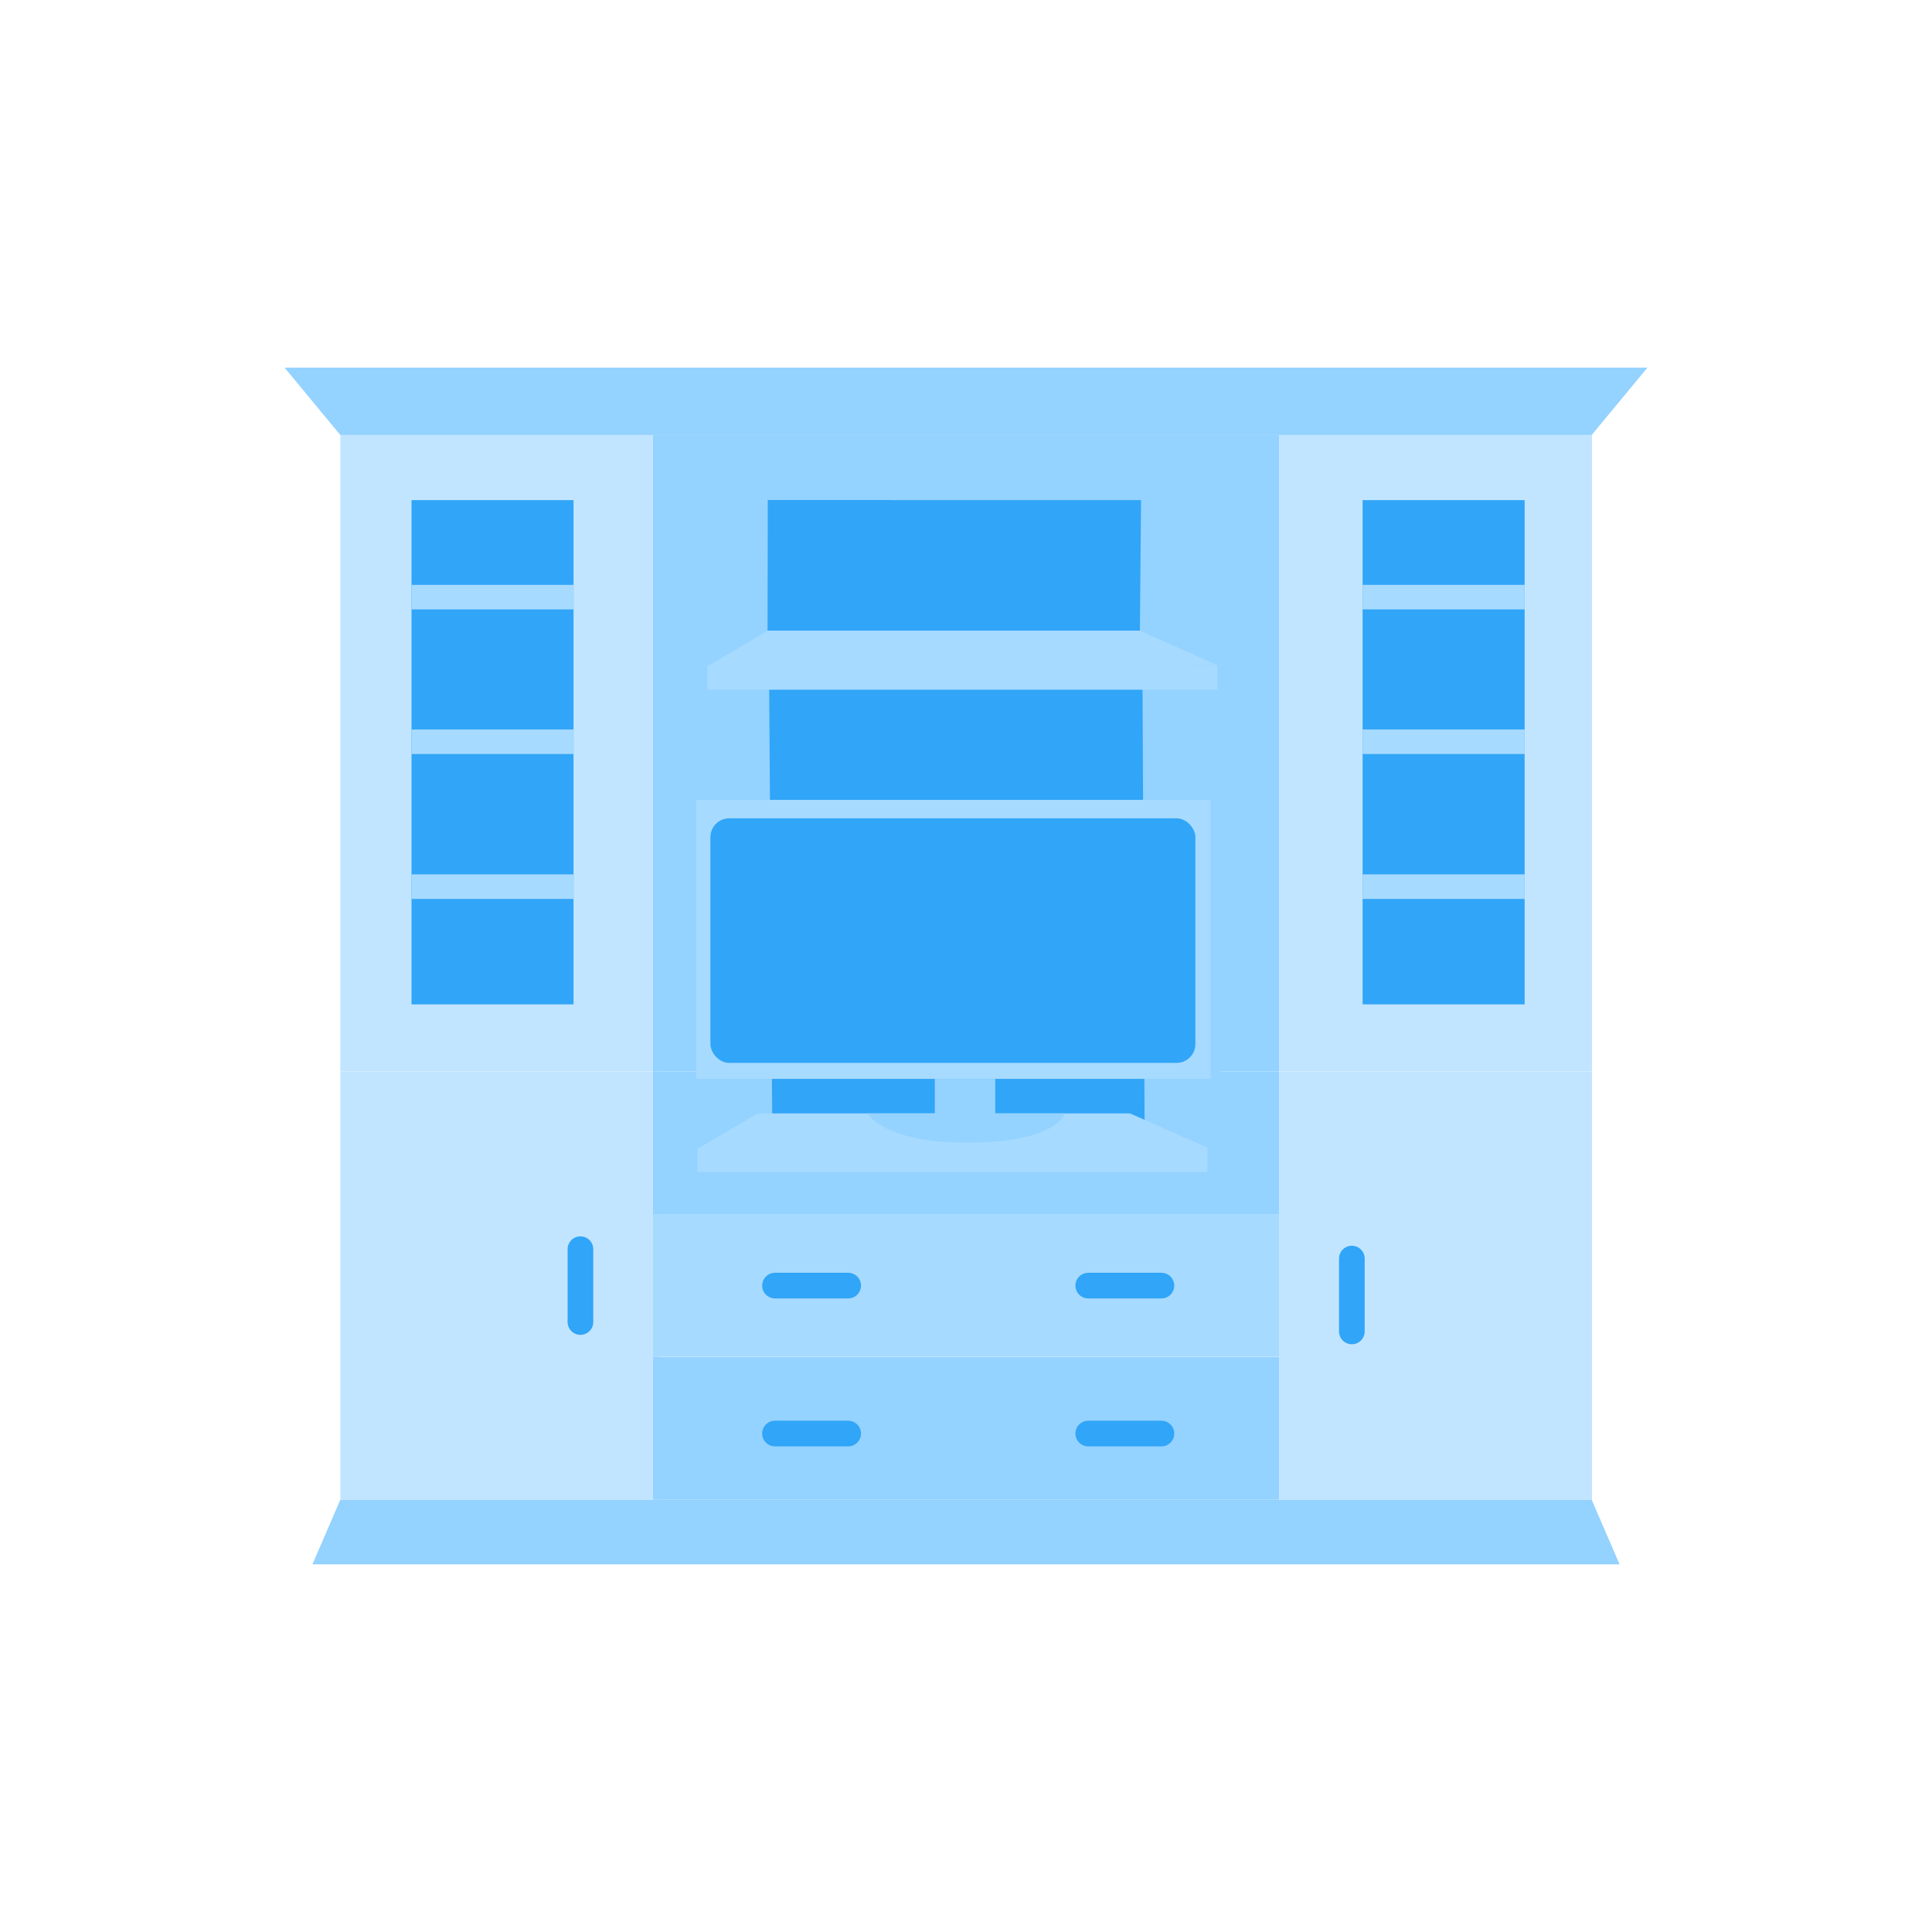 <svg id="Calque_1" data-name="Calque 1" xmlns="http://www.w3.org/2000/svg" viewBox="0 0 70 70"><defs><style>.cls-1{fill:#c2e5ff;}.cls-2{fill:#94d2ff;}.cls-3{fill:#a6daff;}.cls-4,.cls-6{fill:none;}.cls-4{stroke:#31a5f7;stroke-linecap:round;stroke-miterlimit:10;stroke-width:0.93px;}.cls-5{fill:#31a5f7;}</style></defs><title>Missing_icons</title><g id="Layer_2" data-name="Layer 2"><g id="Layer_1-2" data-name="Layer 1-2"><rect class="cls-1" x="12.33" y="15.76" width="11.52" height="23.06"/><rect class="cls-2" x="23.66" y="15.76" width="11.34" height="23.06"/><rect class="cls-2" x="35" y="15.76" width="11.34" height="23.06"/><rect class="cls-1" x="46.34" y="15.76" width="11.34" height="23.06"/><rect class="cls-1" x="12.33" y="38.82" width="11.52" height="15.52"/><rect class="cls-2" x="23.66" y="38.82" width="11.34" height="5.17"/><rect class="cls-2" x="35" y="38.82" width="11.34" height="5.17"/><rect class="cls-1" x="46.34" y="38.82" width="11.34" height="15.52"/><rect class="cls-3" x="23.66" y="43.99" width="11.34" height="5.17"/><rect class="cls-3" x="35" y="43.99" width="11.34" height="5.17"/><rect class="cls-2" x="23.66" y="49.17" width="11.34" height="5.17"/><rect class="cls-2" x="35" y="49.17" width="11.34" height="5.17"/><polygon class="cls-2" points="59.69 13.32 10.31 13.32 12.33 15.76 57.67 15.76 59.69 13.32"/><line class="cls-4" x1="28.08" y1="46.58" x2="30.73" y2="46.58"/><line class="cls-4" x1="21.03" y1="47.9" x2="21.03" y2="45.26"/><line class="cls-4" x1="28.08" y1="51.94" x2="30.73" y2="51.94"/><line class="cls-4" x1="39.43" y1="51.94" x2="42.08" y2="51.94"/><line class="cls-4" x1="39.43" y1="46.58" x2="42.08" y2="46.58"/><line class="cls-4" x1="48.98" y1="48.24" x2="48.98" y2="45.6"/><polygon class="cls-2" points="58.68 56.68 11.32 56.68 12.33 54.34 57.67 54.34 58.68 56.68"/><rect class="cls-5" x="14.91" y="18.12" width="5.87" height="18.27"/><rect class="cls-5" x="26.4" y="18.12" width="5.87" height="18.27"/><rect class="cls-5" x="26.4" y="18.12" width="17.35" height="23.77"/><rect class="cls-5" x="49.37" y="18.12" width="5.87" height="18.27"/><rect class="cls-6" width="70" height="70"/></g></g><polygon class="cls-2" points="41.35 17.21 41.3 22.85 27.81 22.85 27.82 17.21 25.56 17.21 25.6 24.16 44.11 24.1 44.03 17.21 41.35 17.21"/><polygon class="cls-2" points="41.39 23.74 41.47 40.65 27.98 40.65 27.86 23.74 25.6 23.74 25.76 41.95 44.27 41.89 44.07 23.74 41.39 23.74"/><polygon class="cls-3" points="25.6 24.16 27.81 22.85 41.3 22.85 44.11 24.1 25.6 24.16"/><rect class="cls-3" x="25.27" y="41.58" width="18.48" height="0.89"/><polygon class="cls-3" points="25.24 41.64 27.45 40.34 40.94 40.34 43.75 41.58 25.24 41.64"/><rect class="cls-3" x="25.22" y="28.98" width="18.64" height="10.11"/><rect class="cls-3" x="25.63" y="24.1" width="18.48" height="0.89"/><rect class="cls-3" x="14.91" y="21.19" width="5.87" height="0.89"/><rect class="cls-3" x="14.91" y="26.43" width="5.87" height="0.89"/><rect class="cls-3" x="14.91" y="31.68" width="5.87" height="0.89"/><rect class="cls-3" x="49.37" y="21.19" width="5.87" height="0.89"/><rect class="cls-3" x="49.37" y="26.43" width="5.87" height="0.89"/><rect class="cls-3" x="49.37" y="31.68" width="5.87" height="0.89"/><rect class="cls-5" x="25.74" y="29.65" width="17.57" height="8.86" rx="0.68" ry="0.68"/><path class="cls-2" d="M33.87,39.09v1.25H31.42s.6,1.09,3.75,1.06,3.41-1.06,3.41-1.06H36.06V39.09Z"/></svg>